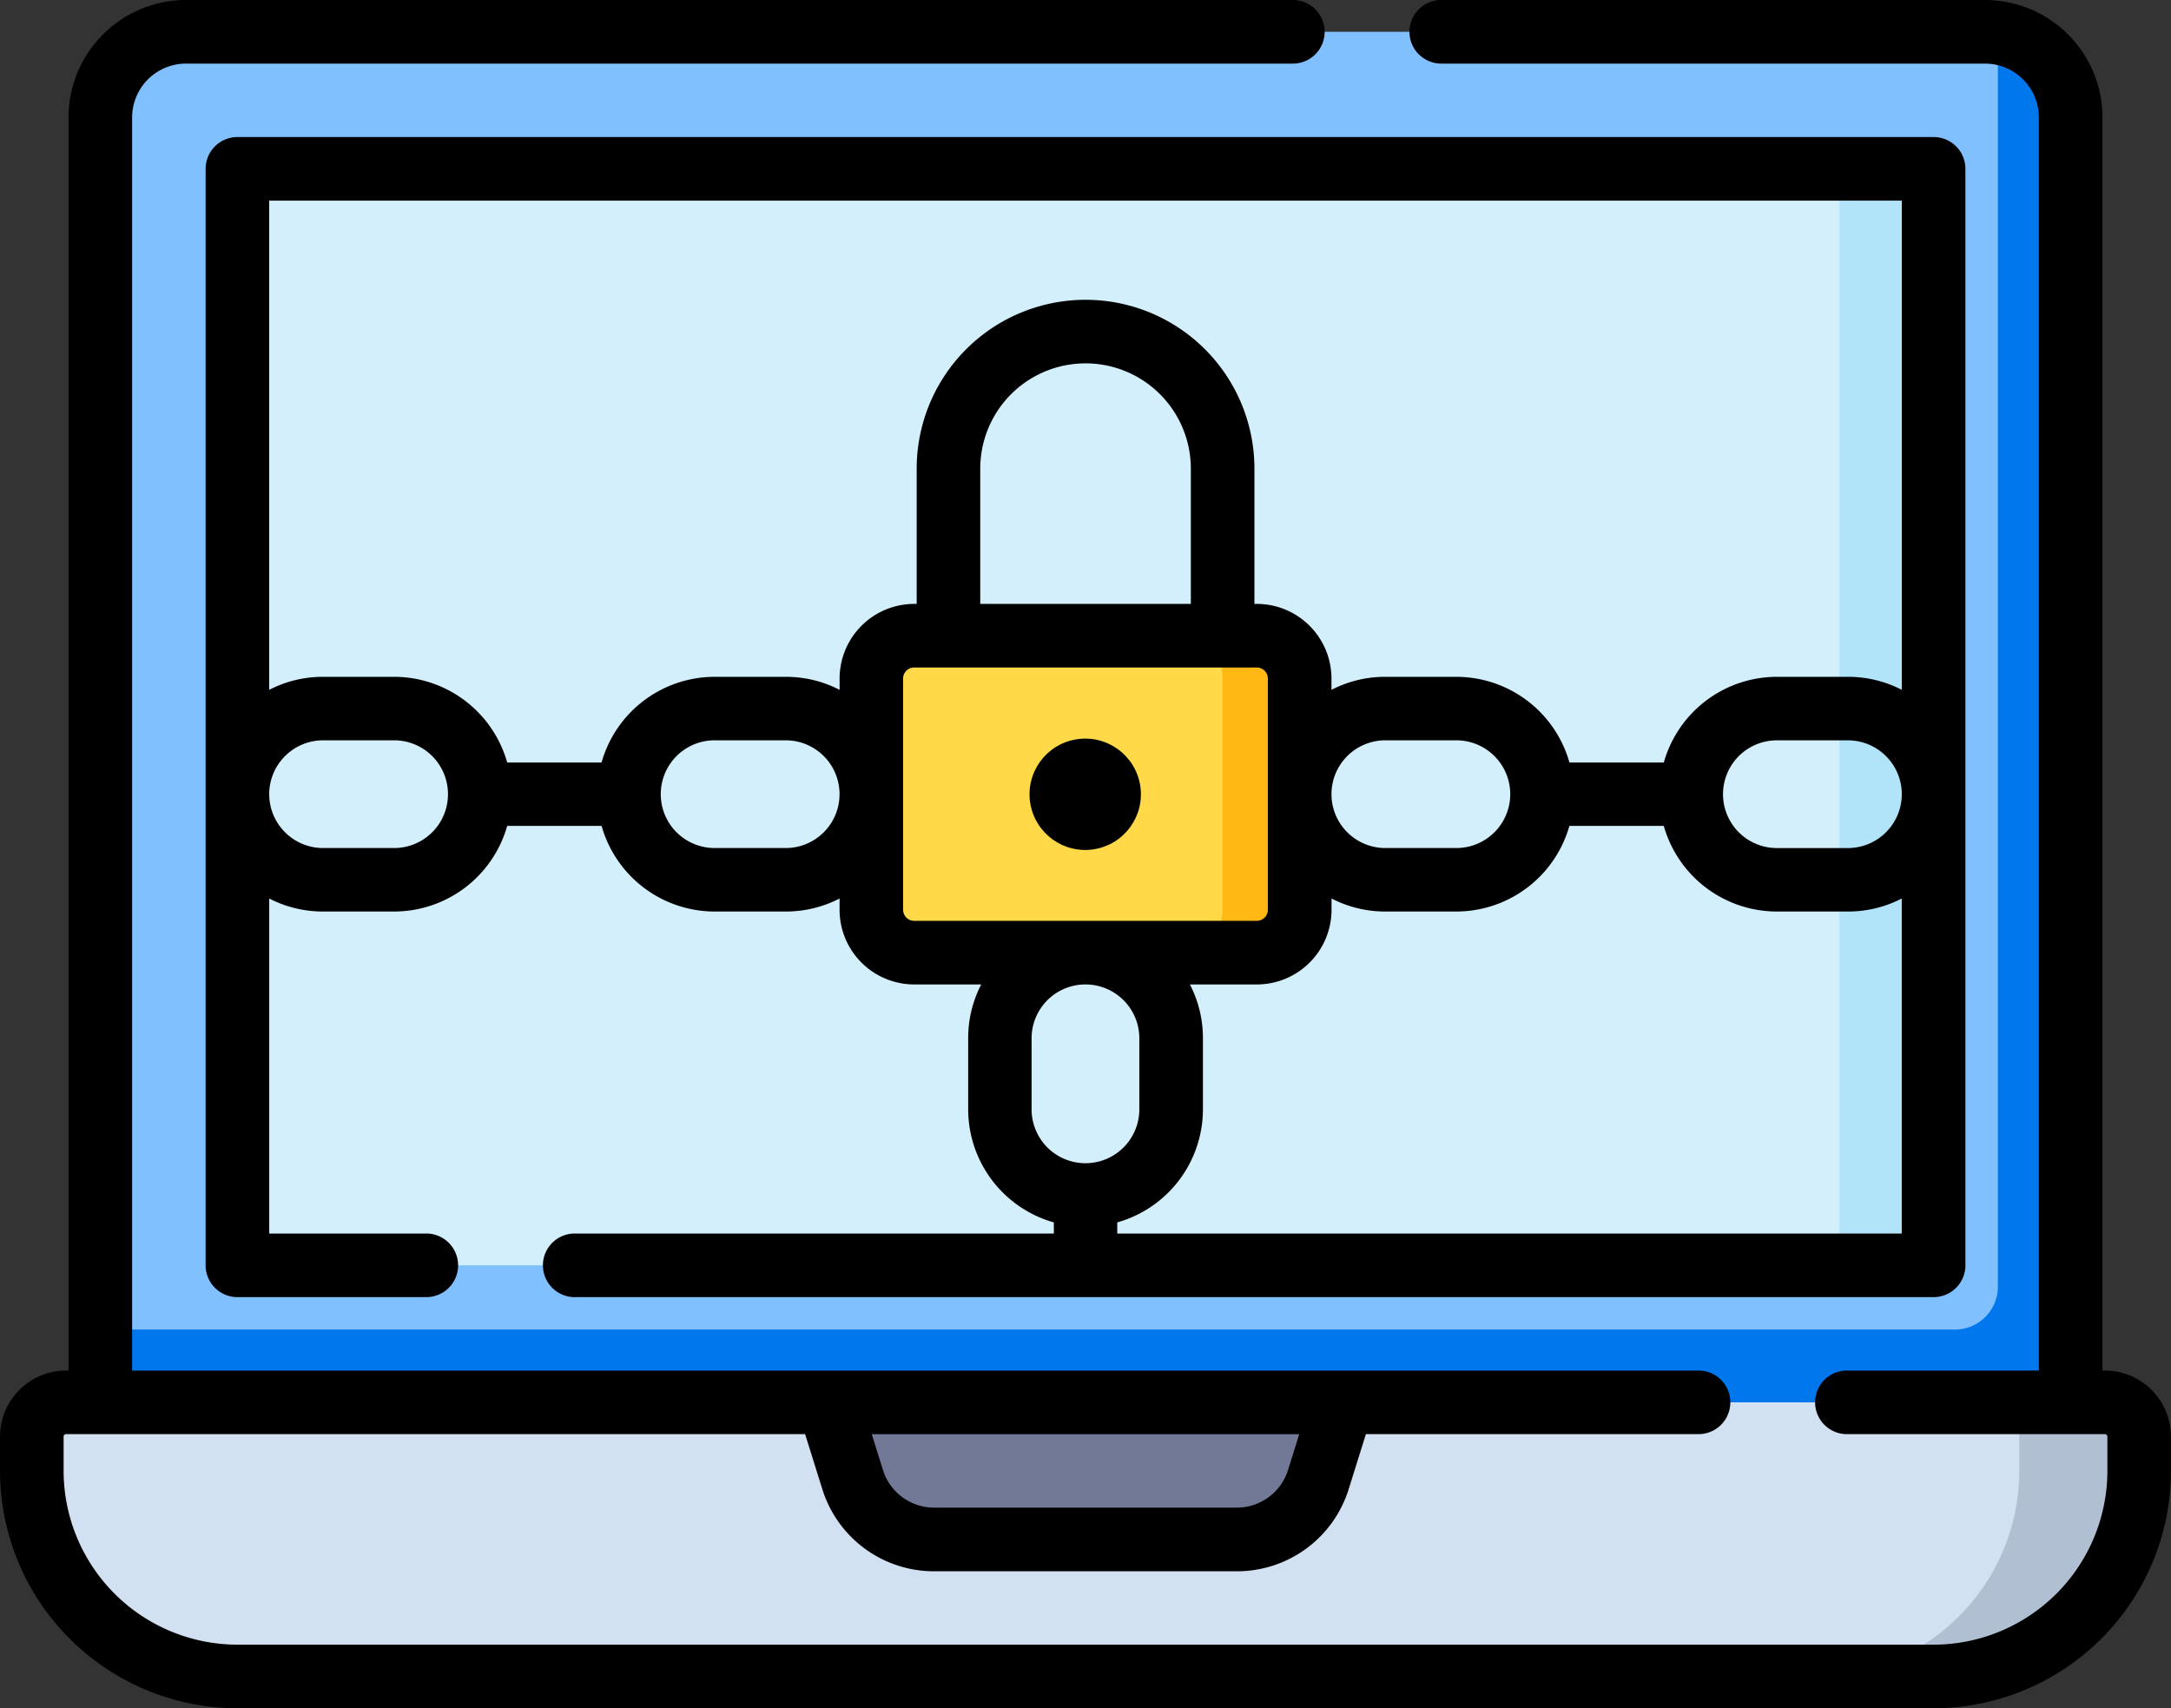 <svg xmlns="http://www.w3.org/2000/svg" width="100" height="78.691" viewBox="0 0 100 78.691">
  <rect x="0" y="0" width="100" height="78.691" fill="#333333" stroke="none"/>
  <g id="t4-ic3" transform="translate(0 -54.55)">
    <g id="Group_109144" data-name="Group 109144" transform="translate(1.465 56.015)">
      <g id="Group_109137" data-name="Group 109137" transform="translate(0 63.135)">
        <path id="Path_166891" data-name="Path 166891" d="M95.1,397.928H16.97a9.47,9.47,0,0,1-9.47-9.47v-1.578A1.578,1.578,0,0,1,9.078,385.3h93.913a1.578,1.578,0,0,1,1.578,1.578v1.578A9.47,9.47,0,0,1,95.1,397.928Z" transform="translate(-7.5 -385.301)" fill="#d2e1f1"/>
      </g>
      <g id="Group_109138" data-name="Group 109138" transform="translate(3.157 0)">
        <path id="Path_166892" data-name="Path 166892" d="M114.42,125.184H23.663V65.995a3.946,3.946,0,0,1,3.946-3.946h82.865a3.946,3.946,0,0,1,3.946,3.946Z" transform="translate(-23.663 -62.049)" fill="#80c0ff"/>
      </g>
      <g id="Group_109139" data-name="Group 109139" transform="translate(3.157 0.049)">
        <path id="Path_166893" data-name="Path 166893" d="M111.066,62.3v57.759a1.973,1.973,0,0,1-1.973,1.973H23.663v3.354H114.42V66.2A3.944,3.944,0,0,0,111.066,62.3Z" transform="translate(-23.663 -62.3)" fill="#0077ec"/>
      </g>
      <g id="Group_109140" data-name="Group 109140" transform="translate(9.47 6.313)">
        <path id="Path_166894" data-name="Path 166894" d="M0,0H50.508V78.13H0Z" transform="translate(78.13 0) rotate(90)" fill="#d3effb"/>
      </g>
      <g id="Group_109141" data-name="Group 109141" transform="translate(83.26 6.313)">
        <path id="Path_166895" data-name="Path 166895" d="M433.789,94.374h4.341v50.508h-4.341Z" transform="translate(-433.789 -94.374)" fill="#b1e4f9"/>
      </g>
      <g id="Group_109142" data-name="Group 109142" transform="translate(82.076 63.135)">
        <path id="Path_166896" data-name="Path 166896" d="M441.143,385.3h-5.524a1.578,1.578,0,0,1,1.578,1.578v1.578a9.47,9.47,0,0,1-9.47,9.47h5.524a9.47,9.47,0,0,0,9.47-9.47v-1.578A1.578,1.578,0,0,0,441.143,385.3Z" transform="translate(-427.727 -385.301)" fill="#b0c0d2"/>
      </g>
      <g id="Group_109143" data-name="Group 109143" transform="translate(36.697 63.135)">
        <path id="Path_166897" data-name="Path 166897" d="M214.192,391.614H200.264a3.946,3.946,0,0,1-3.766-2.769L195.39,385.3h23.676l-1.108,3.545A3.946,3.946,0,0,1,214.192,391.614Z" transform="translate(-195.39 -385.301)" fill="#727997"/>
      </g>
    </g>
    <g id="Group_109147" data-name="Group 109147" transform="translate(40.135 83.833)">
      <g id="Group_109145" data-name="Group 109145" transform="translate(0 0)">
        <path id="Path_166898" data-name="Path 166898" d="M223.248,219.081H207.464a1.973,1.973,0,0,1-1.973-1.973V206.454a1.973,1.973,0,0,1,1.973-1.973h15.784a1.973,1.973,0,0,1,1.973,1.973v10.654A1.973,1.973,0,0,1,223.248,219.081Z" transform="translate(-205.491 -204.481)" fill="#ffd947"/>
      </g>
      <g id="Group_109146" data-name="Group 109146" transform="translate(14.205 0)">
        <path id="Path_166899" data-name="Path 166899" d="M281.774,204.482h-3.551a1.973,1.973,0,0,1,1.973,1.973v10.654a1.973,1.973,0,0,1-1.973,1.973h3.551a1.973,1.973,0,0,0,1.973-1.973V206.455A1.973,1.973,0,0,0,281.774,204.482Z" transform="translate(-278.223 -204.482)" fill="#ffb814"/>
      </g>
    </g>
    <g id="Group_109148" data-name="Group 109148" transform="translate(0 54.55)">
      <circle id="Ellipse_5182" data-name="Ellipse 5182" cx="2.565" cy="2.565" r="2.565" transform="matrix(0.987, -0.16, 0.16, 0.987, 47.045, 34.468)"/>
      <path id="Path_166900" data-name="Path 166900" d="M128.084,86.87H49.955a1.465,1.465,0,0,0-1.465,1.465v50.51a1.465,1.465,0,0,0,1.465,1.465h8.7a1.465,1.465,0,1,0,0-2.93H51.42V121.947a5.377,5.377,0,0,0,2.481.6h3.273a5.419,5.419,0,0,0,5.208-3.946h4.347a5.419,5.419,0,0,0,5.208,3.946h3.273a5.376,5.376,0,0,0,2.481-.6v.521a3.442,3.442,0,0,0,3.438,3.438h3.086a5.376,5.376,0,0,0-.6,2.481v3.273a5.419,5.419,0,0,0,3.946,5.208v.512H65.492a1.465,1.465,0,0,0,0,2.93h62.592a1.465,1.465,0,0,0,1.465-1.465V88.335a1.465,1.465,0,0,0-1.465-1.465Zm-1.465,30.279a2.484,2.484,0,0,1-2.481,2.474h-3.273a2.481,2.481,0,0,1,0-4.962h3.273a2.484,2.484,0,0,1,2.481,2.474Zm0-27.349v22.535a5.377,5.377,0,0,0-2.481-.6h-3.273a5.419,5.419,0,0,0-5.208,3.946h-4.347a5.42,5.42,0,0,0-5.208-3.946H102.83a5.376,5.376,0,0,0-2.481.6v-.521a3.442,3.442,0,0,0-3.438-3.438H96.8v-6.23a7.778,7.778,0,1,0-15.557,0v6.23h-.113a3.442,3.442,0,0,0-3.438,3.438v.521a5.376,5.376,0,0,0-2.481-.6H71.936a5.419,5.419,0,0,0-5.208,3.946H62.381a5.42,5.42,0,0,0-5.208-3.946H53.9a5.373,5.373,0,0,0-2.481.6V89.8Zm-18.035,27.341a2.484,2.484,0,0,1-2.481,2.481H102.83a2.481,2.481,0,0,1,0-4.962H106.1A2.484,2.484,0,0,1,108.584,117.141Zm-24.413-8.765v-6.23a4.849,4.849,0,1,1,9.7,0v6.23Zm-27,11.246H53.9a2.484,2.484,0,0,1-2.481-2.474v-.015A2.484,2.484,0,0,1,53.9,114.66h3.273a2.481,2.481,0,0,1,0,4.962Zm18.035,0H71.936a2.481,2.481,0,1,1,0-4.962h3.273a2.481,2.481,0,0,1,0,4.962Zm5.411,2.846V111.814a.509.509,0,0,1,.508-.508H96.911a.509.509,0,0,1,.508.508v10.654a.509.509,0,0,1-.508.508H81.128A.509.509,0,0,1,80.619,122.468Zm5.919,9.192v-3.273a2.481,2.481,0,1,1,4.962,0v3.273a2.481,2.481,0,0,1-4.962,0Zm3.946,5.72v-.512a5.419,5.419,0,0,0,3.946-5.208v-3.273a5.376,5.376,0,0,0-.6-2.481h3.086a3.442,3.442,0,0,0,3.438-3.438v-.521a5.376,5.376,0,0,0,2.481.6H106.1a5.419,5.419,0,0,0,5.208-3.946h4.347a5.419,5.419,0,0,0,5.208,3.946h3.273a5.373,5.373,0,0,0,2.481-.6V137.38Z" transform="translate(-39.019 -80.557)"/>
      <path id="Path_166901" data-name="Path 166901" d="M96.957,117.685h-.113V59.96a5.417,5.417,0,0,0-5.412-5.41H66.387a1.465,1.465,0,1,0,0,2.93H91.432a2.484,2.484,0,0,1,2.482,2.48v57.725H85.072a1.465,1.465,0,0,0,0,2.93H96.957a.113.113,0,0,1,.113.113v1.578a8.015,8.015,0,0,1-8.006,8.006H10.936a8.015,8.015,0,0,1-8.006-8.006v-1.578a.113.113,0,0,1,.113-.113H37.085l.787,2.517a5.387,5.387,0,0,0,5.164,3.8H56.964a5.387,5.387,0,0,0,5.164-3.8l.787-2.517H78.237a1.465,1.465,0,0,0,0-2.93H6.086V59.96a2.484,2.484,0,0,1,2.482-2.48H59.551a1.465,1.465,0,0,0,0-2.93H8.568a5.417,5.417,0,0,0-5.412,5.41v57.725H3.043A3.046,3.046,0,0,0,0,120.728v1.578a10.948,10.948,0,0,0,10.936,10.936H89.064A10.948,10.948,0,0,0,100,122.306v-1.578A3.046,3.046,0,0,0,96.957,117.685Zm-37.625,4.573A2.471,2.471,0,0,1,56.964,124H43.036a2.471,2.471,0,0,1-2.368-1.741l-.513-1.643H59.845Z" transform="translate(0 -54.55)"/>
    </g>
  </g>
</svg>
